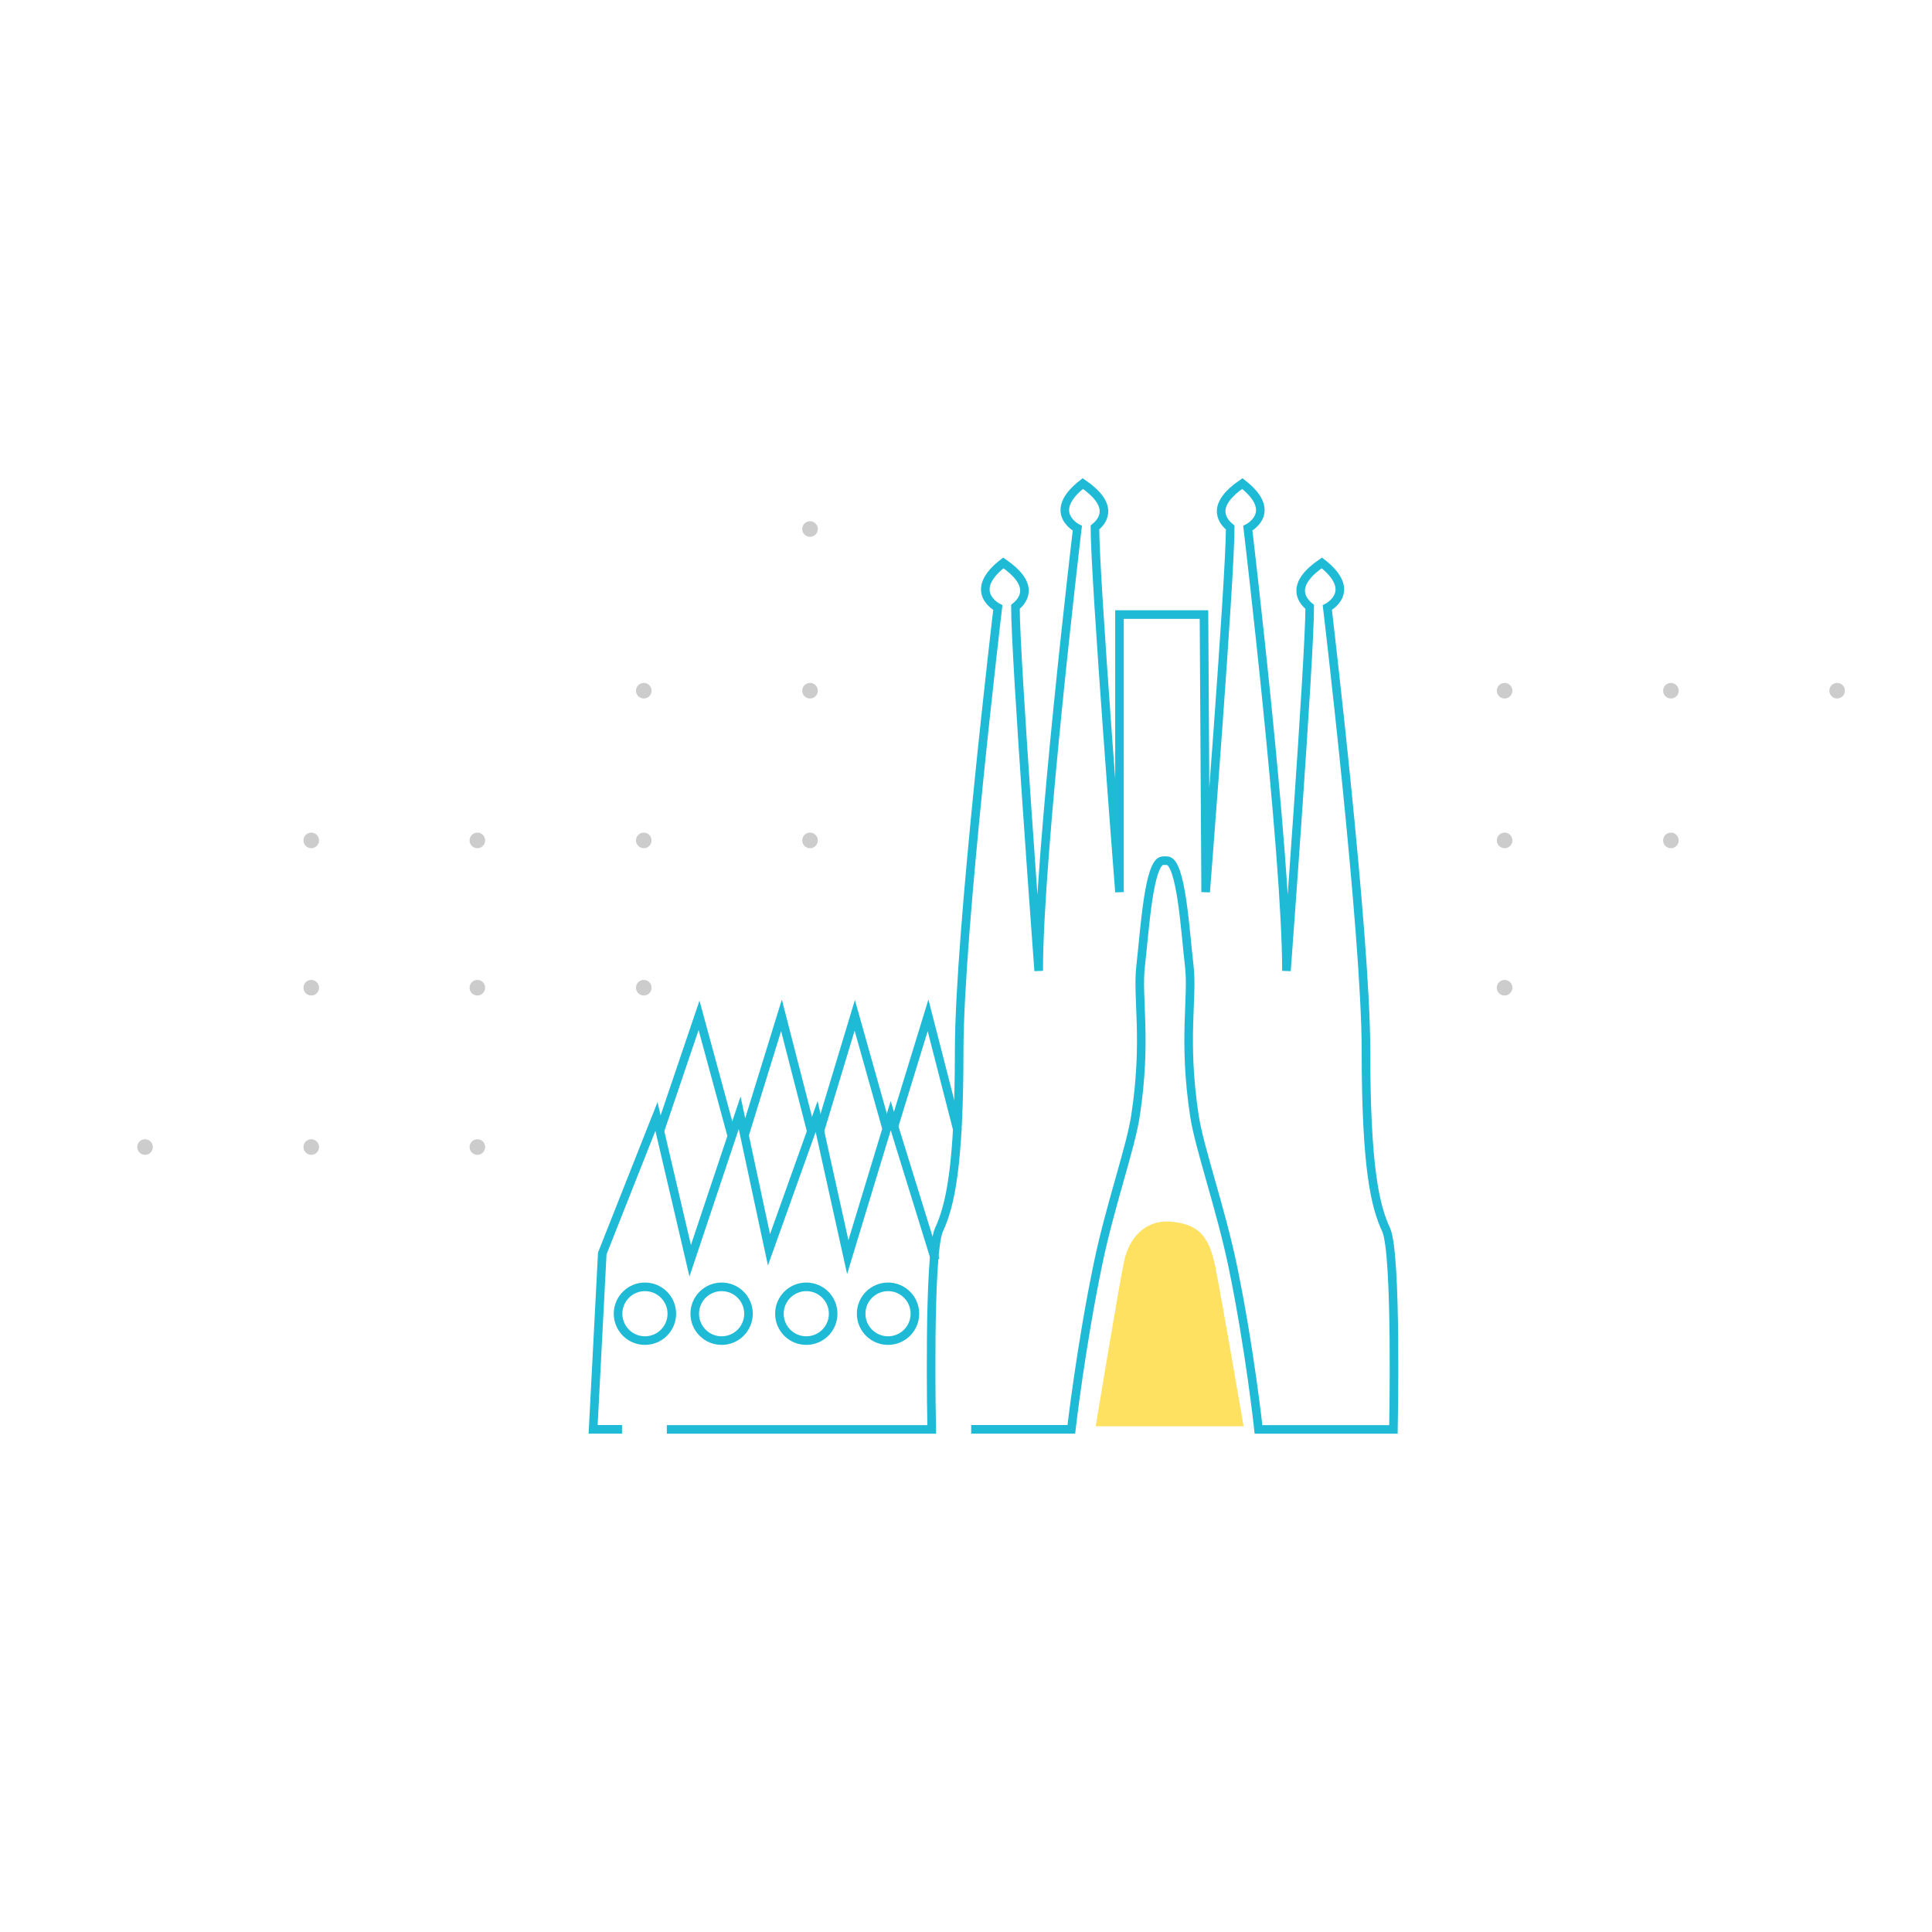 <svg xmlns="http://www.w3.org/2000/svg" viewBox="0 0 450 450"><defs><style>.a{fill:#ffe161;}.b,.c{fill:none;stroke:#1fbad6;stroke-miterlimit:10;stroke-width:2px;}.b{fill-rule:evenodd;}.d{fill:#ccc;}</style></defs><title>barcelona</title><path class="a" d="M255.21,332.21h34.45s-5.09-29.66-6.59-37.15-4.19-9.89-10.18-10.49-9.89,3.6-11.09,9.29S255.21,332.21,255.21,332.21Z"/><polyline class="b" points="217.85 293.46 207.46 259.87 197.46 292.81 190.21 260.05 179.11 291.1 172.28 259.19 160.76 293.66 152.9 260.05 140.28 291.96 138.15 332.92 144.88 332.92"/><polyline class="b" points="153.66 263.52 162.82 236.49 170.48 264.68"/><polyline class="b" points="173.38 264.47 182.02 236.49 188.93 263.37"/><polyline class="b" points="190.94 263.48 199.09 236.49 206.5 262.85"/><polyline class="b" points="208.21 262.4 216.16 236.49 223.06 263.37"/><path class="b" d="M226.21,332.92h23.32s2.23-19.43,6.25-38.7c2.84-13.6,7.56-26.84,8.69-34.28,2.75-18,.31-27.45,1.22-35.08s1.83-24.39,5.19-24.39h.93c3.35,0,4.27,16.77,5.18,24.39s-1.52,17.08,1.22,35.08c1.13,7.41,6.09,21.42,8.92,35,4,19.32,6,38,6,38h31.43s.85-41-1.71-46.51-4.69-14.51-4.69-41.82-9-103.09-9-103.09,7.34-3.71-1.28-10.41c-7.09,4.85-5.09,8.4-2.82,10.24,0,11.95-5.42,84.78-5.42,84.78,0-27.31-9-103.09-9-103.09s7.34-3.71-1.28-10.41c-7.1,4.85-5.09,8.39-2.82,10.24,0,12-5.72,84.91-5.72,84.91l-.39-64.64H260.75v64.64s-5.72-73-5.72-84.91c2.27-1.85,4.27-5.39-2.82-10.24-8.62,6.7-1.28,10.41-1.28,10.41s-9,75.78-9,103.09c0,0-5.42-72.83-5.42-84.78,2.27-1.84,4.27-5.39-2.82-10.24-8.62,6.7-1.28,10.41-1.28,10.41s-9,75.79-9,103.09-2.14,36.27-4.7,41.82-1.7,46.51-1.7,46.51H155.32"/><circle class="c" cx="150.22" cy="305.99" r="6.26"/><circle class="c" cx="168.08" cy="305.99" r="6.26"/><circle class="c" cx="187.8" cy="305.99" r="6.26"/><circle class="c" cx="206.84" cy="305.99" r="6.26"/><path class="d" d="M190.48,123.21a1.81,1.81,0,1,1-1.8-1.8A1.81,1.81,0,0,1,190.48,123.21Z"/><path class="d" d="M74.31,230.05a1.81,1.81,0,1,1-1.8-1.8A1.81,1.81,0,0,1,74.31,230.05Z"/><path class="d" d="M74.31,267.16a1.81,1.81,0,1,1-1.8-1.8A1.81,1.81,0,0,1,74.31,267.16Z"/><path class="d" d="M151.76,160.87a1.81,1.81,0,1,1-1.8-1.8A1.81,1.81,0,0,1,151.76,160.87Z"/><path class="d" d="M35.59,267.16a1.81,1.81,0,1,1-1.8-1.8A1.81,1.81,0,0,1,35.59,267.16Z"/><path class="d" d="M190.48,160.87a1.81,1.81,0,1,1-1.8-1.8A1.81,1.81,0,0,1,190.48,160.87Z"/><path class="d" d="M391,160.87a1.81,1.81,0,1,1-1.8-1.8A1.8,1.8,0,0,1,391,160.87Z"/><path class="d" d="M429.71,160.87a1.81,1.81,0,1,1-1.81-1.8A1.81,1.81,0,0,1,429.71,160.87Z"/><path class="d" d="M74.31,195.74a1.81,1.81,0,1,1-1.8-1.8A1.81,1.81,0,0,1,74.31,195.74Z"/><path class="d" d="M113,195.74a1.81,1.81,0,1,1-1.81-1.8A1.81,1.81,0,0,1,113,195.74Z"/><path class="d" d="M151.76,195.74a1.81,1.81,0,1,1-1.8-1.8A1.81,1.81,0,0,1,151.76,195.74Z"/><path class="d" d="M190.48,195.74a1.81,1.81,0,1,1-1.8-1.8A1.81,1.81,0,0,1,190.48,195.74Z"/><path class="d" d="M113,230.05a1.81,1.81,0,1,1-1.81-1.8A1.81,1.81,0,0,1,113,230.05Z"/><path class="d" d="M151.76,230.05a1.81,1.81,0,1,1-1.8-1.8A1.81,1.81,0,0,1,151.76,230.05Z"/><path class="d" d="M113,267.16a1.81,1.81,0,1,1-1.81-1.8A1.81,1.81,0,0,1,113,267.16Z"/><path class="d" d="M352.26,160.87a1.81,1.81,0,1,1-1.8-1.8A1.81,1.81,0,0,1,352.26,160.87Z"/><path class="d" d="M352.26,195.74a1.81,1.81,0,1,1-1.8-1.8A1.81,1.81,0,0,1,352.26,195.74Z"/><path class="d" d="M391,195.74a1.81,1.81,0,1,1-1.8-1.8A1.8,1.8,0,0,1,391,195.74Z"/><path class="d" d="M352.26,230.05a1.81,1.81,0,1,1-1.8-1.8A1.81,1.81,0,0,1,352.26,230.05Z"/></svg>
